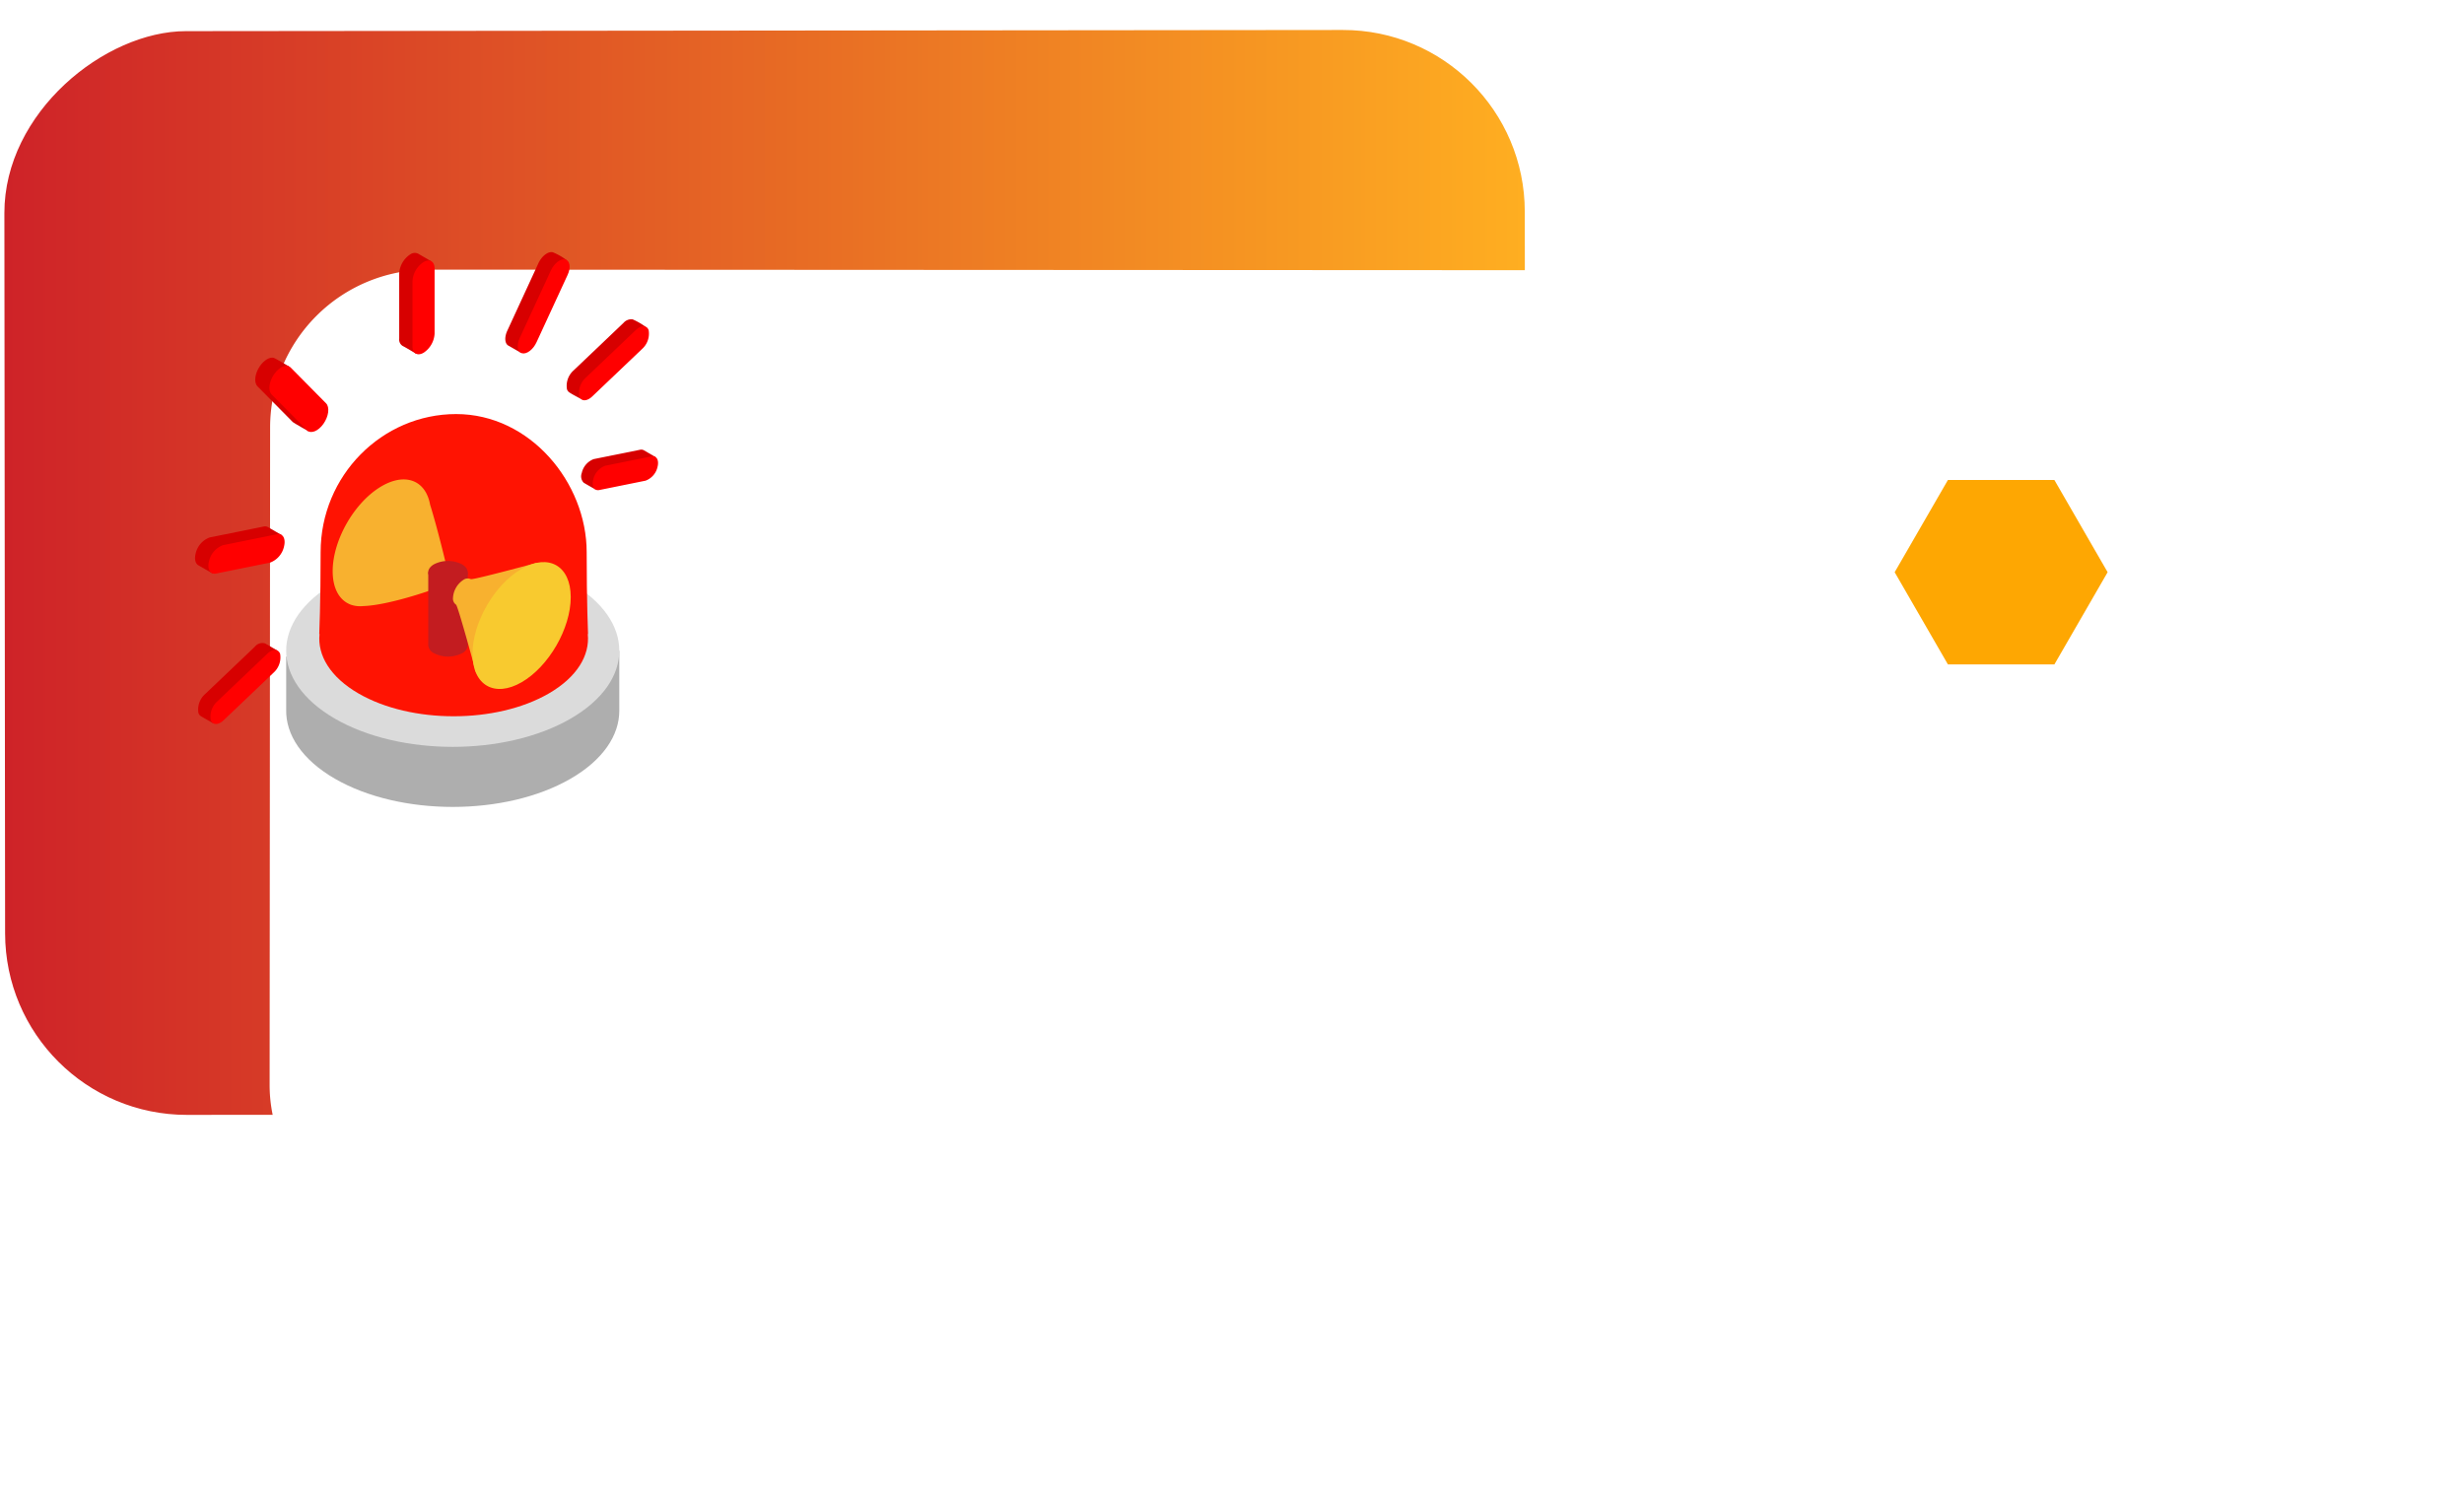<svg xmlns="http://www.w3.org/2000/svg" xmlns:xlink="http://www.w3.org/1999/xlink" width="501.628" height="306.179" viewBox="0 0 501.628 306.179">
  <defs>
    <linearGradient id="linear-gradient" x1="0.5" y1="1" x2="0.5" gradientUnits="objectBoundingBox">
      <stop offset="0" stop-color="#ce2228"/>
      <stop offset="1" stop-color="#ffaf21"/>
    </linearGradient>
    <filter id="Path_87717" x="0" y="0" width="501.628" height="306.179" filterUnits="userSpaceOnUse">
      <feOffset dx="36.595" dy="36.595" input="SourceAlpha"/>
      <feGaussianBlur stdDeviation="18.298" result="blur"/>
      <feFlood flood-opacity="0.302"/>
      <feComposite operator="in" in2="blur"/>
      <feComposite in="SourceGraphic"/>
    </filter>
  </defs>
  <g id="Component_13_1" data-name="Component 13 – 1" transform="translate(0.856 6.067)">
    <path id="Rectangle_8552" data-name="Rectangle 8552" d="M0,0H0A25.493,25.493,0,0,1,25.493,25.493V73.236A25.493,25.493,0,0,1,0,98.729H0a0,0,0,0,1,0,0V0A0,0,0,0,1,0,0Z" transform="translate(393.796 61.063)" fill="#fea702"/>
    <rect id="Rectangle_8553" data-name="Rectangle 8553" width="220.635" height="309.526" rx="37" transform="matrix(0.001, 1, -1, 0.001, 309.526, 0)" fill="url(#linear-gradient)"/>
    <g transform="matrix(1, 0, 0, 1, -0.86, -6.07)" filter="url(#Path_87717)">
      <path id="Path_87717-2" data-name="Path 87717" d="M149.3,747.262a32.163,32.163,0,0,1,32.18-32.14l328.975.167a30.614,30.614,0,0,1,30.592,30.635l-.1,135a30.614,30.614,0,0,1-30.636,30.592l-330.87-.168A30.256,30.256,0,0,1,149.2,881.07Z" transform="translate(-130.9 -696.82)" fill="#fff"/>
    </g>
    <path id="Path_87719" data-name="Path 87719" d="M144.405,886.473H122.729L111.89,905.245l10.838,18.772h21.677l10.838-18.772Z" transform="translate(272.976 -794.818)" fill="#fea702"/>
    <g id="Group_37228" data-name="Group 37228" transform="translate(38.852 45.254)">
      <path id="Path_99992" data-name="Path 99992" d="M341.445,444.019c-13.243-7.645-34.713-7.645-47.956,0-5.791,3.344-9.932,2.815-9.932,2.815s.016,10.238,0,10.784c-.11,5.092,3.2,10.2,9.929,14.087,13.243,7.646,34.713,7.646,47.954,0,6.622-3.823,9.933-8.833,9.933-13.843v-12.23S347.728,447.648,341.445,444.019Z" transform="translate(-265.003 -364.482)" fill="#aeaeae"/>
      <path id="Path_99993" data-name="Path 99993" d="M341.445,433.928c-13.243-7.645-34.713-7.645-47.956,0s-13.242,20.041,0,27.688,34.713,7.644,47.954,0S354.685,441.573,341.445,433.928Z" transform="translate(-265.003 -366.621)" fill="#dbdbdb"/>
      <path id="Path_99994" data-name="Path 99994" d="M343.555,432.713c0-14.11-11.487-28.114-26.574-28.114s-27.591,12.53-27.591,28.114c0,10.273-.276,16.67-.276,16.67h.055c-.45,4.352,2.2,8.789,7.958,12.114,10.685,6.169,28.008,6.169,38.693,0,5.758-3.325,8.408-7.762,7.959-12.114h.053S343.555,442.986,343.555,432.713Z" transform="translate(-263.825 -371.622)" fill="#ff1302"/>
      <path id="Path_99995" data-name="Path 99995" d="M310.411,418.359l-.022-.061c-.006-.013-.022-.018-.029-.03-1.62-2.921-5.032-3.615-8.993-1.33-5.523,3.19-10,10.944-10,17.323,0,3.472,1.334,5.808,3.435,6.712.006,0,.011.012.017.016.025.012.057.021.084.032q.1.042.207.08c.1.034.206.063.316.09a5.75,5.75,0,0,0,2.132.172c5.134-.156,13.758-3.22,13.758-3.22l3.2-4.986s-1.765-7.467-3.324-12.47A7.87,7.87,0,0,0,310.411,418.359Z" transform="translate(-263.347 -369.295)" fill="#f8b12f"/>
      <g id="Group_37227" data-name="Group 37227" transform="translate(47.468 62.879)">
        <path id="Path_99996" data-name="Path 99996" d="M307.421,446.025a2,2,0,0,0,1.179,1.643,6.3,6.3,0,0,0,5.694,0,2.007,2.007,0,0,0,1.179-1.643v-14.88h-8.052Z" transform="translate(-307.412 -428.874)" fill="#c31c20"/>
        <path id="Path_99997" data-name="Path 99997" d="M314.286,429.953a6.286,6.286,0,0,0-5.694,0c-1.572.907-1.572,2.378,0,3.286a6.293,6.293,0,0,0,5.694,0C315.858,432.331,315.858,430.86,314.286,429.953Z" transform="translate(-307.413 -429.271)" fill="#c31c20"/>
      </g>
      <path id="Path_99998" data-name="Path 99998" d="M315.2,432.907a1.491,1.491,0,0,0-1.5.149,4.694,4.694,0,0,0-2.123,3.678,1.493,1.493,0,0,0,.622,1.374c.384.222,4.134,14.04,4.134,14.04l12.321-22.565S315.581,433.129,315.2,432.907Z" transform="translate(-259.064 -366.326)" fill="#f8b12f"/>
      <path id="Path_99999" data-name="Path 99999" d="M324.854,430.83c-5.524,3.189-10,10.944-10,17.322s4.477,8.964,10,5.774,10-10.943,10-17.322S330.377,427.641,324.854,430.83Z" transform="translate(-258.368 -366.351)" fill="#f8ca2f"/>
      <path id="Path_100000" data-name="Path 100000" d="M345.083,410.6l-9.42,1.9a3.888,3.888,0,0,0-2.442,2.847,1.856,1.856,0,0,0,.372,1.934c.224.173,2.388,1.384,2.388,1.384l7.9-3.121c1.018-.206,4.37-3.454,4.37-3.454l-2.4-1.394A1.085,1.085,0,0,0,345.083,410.6Z" transform="translate(-254.495 -370.356)" fill="#d70000"/>
      <path id="Path_100001" data-name="Path 100001" d="M347.008,411.715l-9.42,1.9a3.884,3.884,0,0,0-2.442,2.846c-.331,1.367.227,2.308,1.245,2.1l9.418-1.905a3.882,3.882,0,0,0,2.442-2.847C348.583,412.449,348.026,411.509,347.008,411.715Z" transform="translate(-254.087 -370.12)" fill="red"/>
      <path id="Path_100002" data-name="Path 100002" d="M304.792,377.828a4.972,4.972,0,0,0-2.25,3.9v13.27a1.521,1.521,0,0,0,.758,1.507c.4.177,2.669,1.542,2.669,1.542l3.127-18.8-2.714-1.567A1.582,1.582,0,0,0,304.792,377.828Z" transform="translate(-260.978 -377.363)" fill="#d70000"/>
      <path id="Path_100003" data-name="Path 100003" d="M282.122,395.155c-.814-.184-1.929.436-2.777,1.637-1.071,1.516-1.308,3.383-.531,4.17l7.2,7.283c.159.16,3.277,1.923,3.277,1.923l-4.105-13.289S282.337,395.2,282.122,395.155Z" transform="translate(-266.105 -373.631)" fill="#d70000"/>
      <path id="Path_100004" data-name="Path 100004" d="M282.2,423.5l-10.989,2.222a4.536,4.536,0,0,0-2.849,3.322c-.265,1.1-.041,1.957.511,2.31.251.161,2.883,1.653,2.883,1.653l9.046-3.733c1.188-.24,5.047-4.064,5.047-4.064s-2.166-1.25-2.742-1.589A1.262,1.262,0,0,0,282.2,423.5Z" transform="translate(-268.248 -367.623)" fill="#d70000"/>
      <path id="Path_100005" data-name="Path 100005" d="M280.325,443.81l-10.15,9.668a4.188,4.188,0,0,0-1.34,3.813,1.188,1.188,0,0,0,.475.647c.537.338,2.528,1.457,2.528,1.457l9.778-11.743c1.1-1.045,3.311-3.043,3.311-3.043s-2.288-1.348-2.545-1.471A1.947,1.947,0,0,0,280.325,443.81Z" transform="translate(-268.146 -363.475)" fill="#d70000"/>
      <path id="Path_100006" data-name="Path 100006" d="M344.1,388.692a2.135,2.135,0,0,0-1.868.741L332.081,399.1a4.19,4.19,0,0,0-1.342,3.813,1.222,1.222,0,0,0,.406.6c.533.4,2.424,1.372,2.424,1.372l9.953-11.608c1.1-1.045,3.531-2.045,3.174-3.105A14.2,14.2,0,0,0,344.1,388.692Z" transform="translate(-255.023 -375.002)" fill="#d70000"/>
      <path id="Path_100007" data-name="Path 100007" d="M327.1,379.668,320.767,393.4c-.641,1.388-.5,2.705.293,3.071.055.024,2.554,1.469,2.554,1.469a9.18,9.18,0,0,1,.566-3.647l8.606-15.317a12.668,12.668,0,0,0-2.738-1.544C329.106,377.181,327.786,378.185,327.1,379.668Z" transform="translate(-257.2 -377.39)" fill="#d70000"/>
      <path id="Path_100008" data-name="Path 100008" d="M307.024,379.118a4.969,4.969,0,0,0-2.248,3.9v13.27c0,1.434,1.006,2.016,2.248,1.3a4.972,4.972,0,0,0,2.249-3.9v-13.27C309.274,378.982,308.267,378.4,307.024,379.118Z" transform="translate(-260.505 -377.089)" fill="red"/>
      <path id="Path_100009" data-name="Path 100009" d="M285.072,396.845c-.778-.787-2.276-.2-3.346,1.321s-1.309,3.384-.531,4.17l7.2,7.283c.778.788,2.277.2,3.348-1.32s1.308-3.384.53-4.172Z" transform="translate(-265.601 -373.34)" fill="red"/>
      <path id="Path_100010" data-name="Path 100010" d="M284.444,424.794l-10.989,2.222a4.533,4.533,0,0,0-2.849,3.322c-.385,1.594.264,2.692,1.452,2.452l10.989-2.222a4.54,4.54,0,0,0,2.849-3.322C286.281,425.652,285.632,424.554,284.444,424.794Z" transform="translate(-267.772 -367.348)" fill="red"/>
      <path id="Path_100011" data-name="Path 100011" d="M282.4,445.007l-10.149,9.669a4.186,4.186,0,0,0-1.342,3.813c.356,1.06,1.536,1.074,2.632.029l10.149-9.668a4.188,4.188,0,0,0,1.342-3.814C284.675,443.975,283.5,443.962,282.4,445.007Z" transform="translate(-267.706 -363.221)" fill="red"/>
      <path id="Path_100012" data-name="Path 100012" d="M344.3,390.631l-10.15,9.668a4.188,4.188,0,0,0-1.34,3.813c.356,1.061,1.534,1.074,2.631.029l10.15-9.668a4.191,4.191,0,0,0,1.34-3.814C346.58,389.6,345.4,389.585,344.3,390.631Z" transform="translate(-254.583 -374.748)" fill="red"/>
      <path id="Path_100013" data-name="Path 100013" d="M332.143,378.638c-.942-.247-2.262.756-2.946,2.24L322.862,394.6c-.685,1.485-.476,2.887.467,3.133s2.262-.756,2.946-2.24l6.336-13.727C333.3,380.287,333.086,378.885,332.143,378.638Z" transform="translate(-256.756 -377.134)" fill="red"/>
    </g>
  </g>
</svg>
